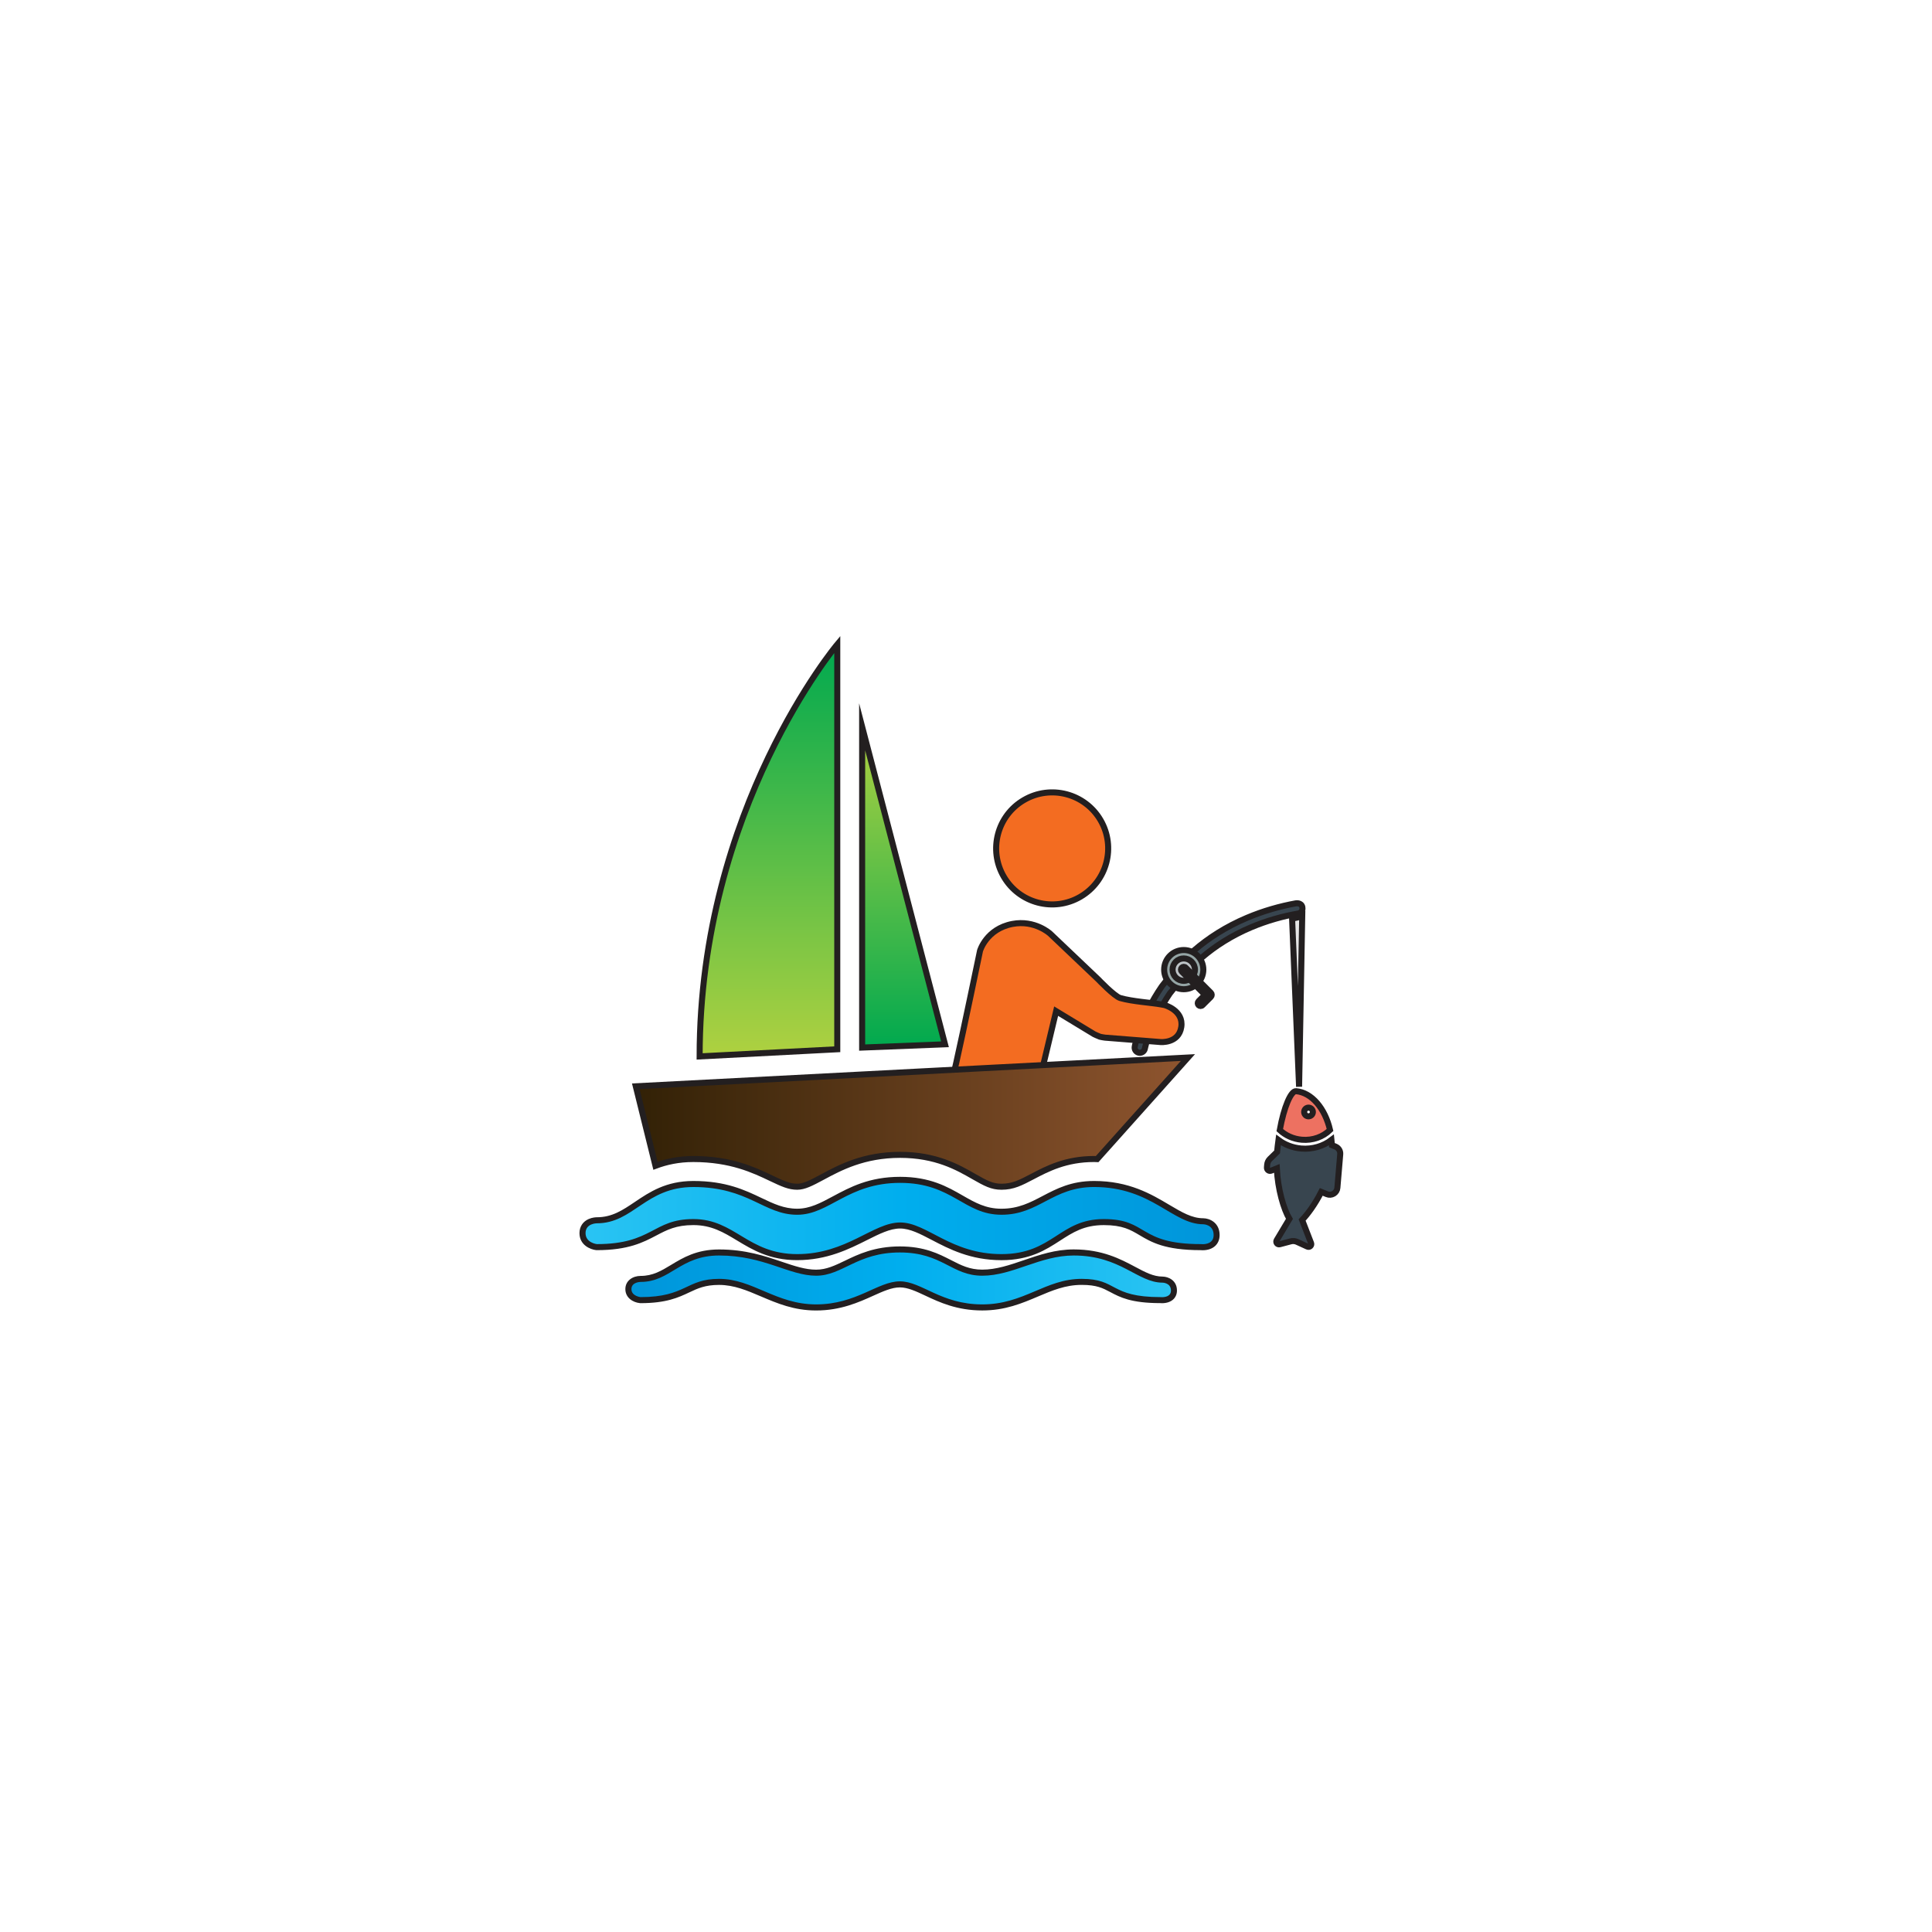 <?xml version="1.0" encoding="utf-8"?>
<!-- Generator: Adobe Illustrator 15.0.0, SVG Export Plug-In . SVG Version: 6.00 Build 0)  -->
<!DOCTYPE svg PUBLIC "-//W3C//DTD SVG 1.1//EN" "http://www.w3.org/Graphics/SVG/1.1/DTD/svg11.dtd">
<svg version="1.1" id="Layer_1" xmlns="http://www.w3.org/2000/svg" xmlns:xlink="http://www.w3.org/1999/xlink" x="0px" y="0px"
	 width="128px" height="128px" viewBox="0 0 128 128" enable-background="new 0 0 128 128" xml:space="preserve">
<linearGradient id="SVGID_1_" gradientUnits="userSpaceOnUse" x1="346.912" y1="-186.99" x2="346.912" y2="-159.694" gradientTransform="matrix(1 0 0 -1 -296 -117)">
	<stop  offset="0" style="stop-color:#AFD140"/>
	<stop  offset="1" style="stop-color:#00A94F"/>
</linearGradient>
<path fill="url(#SVGID_1_)" stroke="#231F20" stroke-width="0.4" stroke-miterlimit="10" d="M55.471,69.516V42.694
	c0,0-9.119,10.841-9.119,27.296L55.471,69.516z"/>
<linearGradient id="SVGID_2_" gradientUnits="userSpaceOnUse" x1="355.864" y1="-165.153" x2="355.864" y2="-186.404" gradientTransform="matrix(1 0 0 -1 -296 -117)">
	<stop  offset="0" style="stop-color:#AFD140"/>
	<stop  offset="1" style="stop-color:#00A94F"/>
</linearGradient>
<polygon fill="url(#SVGID_2_)" stroke="#231F20" stroke-width="0.4" stroke-miterlimit="10" points="57.119,48.153 57.119,69.404 
	62.609,69.187 "/>
<g>
	<g>
		
			<linearGradient id="SVGID_3_" gradientUnits="userSpaceOnUse" x1="337.633" y1="-201.7" x2="373.777" y2="-201.7" gradientTransform="matrix(1 0 0 -1 -296 -117)">
			<stop  offset="0" style="stop-color:#0095DA"/>
			<stop  offset="0.5" style="stop-color:#00AEEE"/>
			<stop  offset="1" style="stop-color:#2AC4F3"/>
		</linearGradient>
		<path fill="url(#SVGID_3_)" d="M65.079,86.621c-1.634,0-2.773-0.534-3.688-0.963c-0.648-0.304-1.208-0.566-1.775-0.566
			c-0.575,0-1.167,0.268-1.853,0.576c-0.942,0.425-2.117,0.953-3.692,0.953c-1.433,0-2.525-0.467-3.583-0.918
			c-0.935-0.399-1.817-0.775-2.849-0.775c-0.965,0-1.47,0.238-2.056,0.514c-0.692,0.326-1.477,0.695-3.145,0.695
			c-0.292-0.026-0.807-0.214-0.807-0.731c0-0.533,0.528-0.674,0.807-0.674c0.869,0,1.453-0.352,2.129-0.76
			c0.77-0.465,1.642-0.992,3.072-0.992c1.712,0,2.981,0.429,4.101,0.807c0.847,0.286,1.579,0.533,2.331,0.533
			c0.72,0,1.308-0.283,1.989-0.611c0.903-0.436,1.926-0.929,3.556-0.929c1.578,0,2.495,0.472,3.305,0.887
			c0.683,0.351,1.272,0.653,2.156,0.653c0.958,0,1.858-0.308,2.813-0.634c1.016-0.347,2.064-0.705,3.248-0.705
			c1.85,0,3.028,0.627,3.977,1.131c0.674,0.358,1.256,0.668,1.907,0.668c0.305,0.003,0.756,0.197,0.756,0.721
			c0,0.396-0.304,0.642-0.792,0.642c-0.071,0-0.117-0.006-0.117-0.006c-0.004,0-0.008,0-0.01,0c-1.869,0-2.576-0.374-3.199-0.705
			c-0.509-0.27-0.948-0.503-1.995-0.503c-1.118,0-2.018,0.382-2.97,0.785C67.643,86.159,66.554,86.621,65.079,86.621z"/>
	</g>
	<g>
		<path fill="#231F20" d="M59.617,82.979c2.826,0,3.429,1.54,5.461,1.54c2.03,0,3.815-1.339,6.06-1.339
			c3.113,0,4.223,1.799,5.885,1.799c0,0,0.555,0.005,0.555,0.521c0,0.396-0.403,0.441-0.592,0.441c-0.058,0-0.095-0.004-0.095-0.004
			c-3.403,0-2.823-1.21-5.227-1.21c-2.402,0-3.814,1.693-6.585,1.693c-2.745,0-4.009-1.528-5.462-1.528
			c-1.454,0-2.879,1.528-5.545,1.528c-2.667,0-4.188-1.693-6.431-1.693c-2.191,0-2.191,1.21-5.2,1.21c0,0-0.607-0.059-0.607-0.532
			s0.607-0.474,0.607-0.474c1.979,0,2.623-1.751,5.2-1.751c2.982,0,4.636,1.339,6.431,1.339
			C55.813,84.52,56.79,82.979,59.617,82.979 M59.617,82.579c-1.675,0-2.766,0.525-3.643,0.949c-0.659,0.316-1.228,0.591-1.902,0.591
			c-0.719,0-1.437-0.242-2.267-0.522c-1.134-0.383-2.419-0.817-4.165-0.817c-1.485,0-2.383,0.542-3.175,1.021
			c-0.651,0.393-1.213,0.732-2.026,0.732c-0.5,0-1.007,0.3-1.007,0.873c0,0.574,0.502,0.885,0.969,0.93l0.019,0.002h0.019
			c1.713,0,2.52-0.38,3.23-0.715c0.563-0.266,1.051-0.494,1.97-0.494c0.991,0,1.855,0.369,2.77,0.76
			c1.076,0.458,2.188,0.934,3.661,0.934c1.619,0,2.814-0.539,3.775-0.972c0.665-0.299,1.238-0.558,1.77-0.558
			c0.523,0,1.064,0.253,1.69,0.547c0.933,0.438,2.093,0.981,3.771,0.981c1.517,0,2.624-0.47,3.695-0.924
			c0.933-0.396,1.813-0.77,2.891-0.77c0.998,0,1.396,0.212,1.902,0.479c0.643,0.341,1.371,0.728,3.307,0.729
			c0.024,0.002,0.063,0.005,0.113,0.005c0.603,0,0.992-0.331,0.992-0.842c0-0.67-0.569-0.917-0.952-0.921
			c-0.605,0-1.141-0.284-1.817-0.645c-0.968-0.515-2.172-1.155-4.07-1.155c-1.217,0-2.282,0.364-3.313,0.717
			c-0.938,0.32-1.824,0.623-2.748,0.623c-0.836,0-1.406-0.292-2.065-0.631C62.183,83.063,61.243,82.579,59.617,82.579L59.617,82.579
			z"/>
	</g>
</g>
<g>
	<g>
		<path fill="#ED7161" stroke="#231F20" stroke-width="0.4" stroke-miterlimit="10" d="M84.788,74.872
			c0.377,0.351,0.885,0.589,1.46,0.638c0.734,0.063,1.411-0.196,1.87-0.646c-0.329-1.43-1.218-2.481-2.25-2.57
			C85.526,72.266,85.065,73.34,84.788,74.872z M86.717,73.384c0.158,0.015,0.276,0.153,0.264,0.311
			c-0.015,0.16-0.153,0.276-0.313,0.264c-0.158-0.013-0.275-0.153-0.262-0.312C86.419,73.489,86.559,73.371,86.717,73.384z"/>
		<path fill="#38454F" stroke="#231F20" stroke-width="0.4" stroke-miterlimit="10" d="M86.21,76.093
			c-0.572-0.049-1.09-0.255-1.508-0.566c-0.035,0.256-0.064,0.52-0.091,0.791l-0.479,0.467c-0.104,0.1-0.166,0.234-0.178,0.377
			l-0.016,0.186c-0.008,0.072,0.024,0.143,0.084,0.186c0.058,0.043,0.133,0.053,0.199,0.024l0.37-0.149
			c0.067,1.381,0.457,2.709,0.837,3.344l-0.845,1.414c-0.037,0.063-0.033,0.144,0.011,0.203c0.045,0.059,0.121,0.086,0.192,0.065
			l0.724-0.192c0.142-0.038,0.292-0.025,0.426,0.036l0.682,0.312c0.066,0.031,0.146,0.019,0.199-0.032
			c0.056-0.051,0.073-0.13,0.046-0.199l-0.594-1.533c0.36-0.374,0.86-1.05,1.269-1.861l0.372,0.152
			c0.149,0.061,0.318,0.046,0.455-0.036c0.137-0.085,0.228-0.227,0.24-0.388l0.188-2.22c0.02-0.22-0.108-0.426-0.313-0.51
			l-0.234-0.094c-0.008-0.117-0.019-0.233-0.032-0.348C87.678,75.933,86.966,76.156,86.21,76.093z"/>
	</g>
</g>
<g>
	<path fill="#38454F" stroke="#231F20" stroke-width="0.4" stroke-miterlimit="10" d="M79.634,63.433
		c0.876-0.748,1.945-1.443,3.248-1.994c1.068-0.452,2.14-0.744,3.173-0.924c0,0,0.294-0.089,0.23-0.412
		c-0.065-0.323-0.438-0.254-0.438-0.254c-1.05,0.192-2.139,0.497-3.232,0.959c-1.414,0.598-2.563,1.349-3.501,2.157
		c0,0-0.662,0.592-0.917,0.866c-0.301,0.324-1.22,1.514-1.22,1.514c-1.407,2.044-1.773,3.867-1.798,4
		c-0.035,0.186,0.087,0.364,0.273,0.4c0.021,0.004,0.042,0.006,0.063,0.006c0.16,0,0.305-0.115,0.336-0.279
		c0.006-0.03,0.345-1.723,1.652-3.652c0,0,0.844-1.076,1.185-1.428C78.917,64.158,79.634,63.433,79.634,63.433z"/>
</g>
<g>
	<path fill="#E6E6E6" stroke="#231F20" stroke-width="0.4" stroke-miterlimit="10" d="M86.068,71.999l-0.463-11.128
		c0,0,0.063-0.03,0.301-0.073c0.239-0.042,0.37-0.119,0.37-0.119l-0.208,11.313V71.999z"/>
</g>
<g>
	
		<linearGradient id="SVGID_4_" gradientUnits="userSpaceOnUse" x1="334.594" y1="-197.728" x2="376.606" y2="-197.728" gradientTransform="matrix(1 0 0 -1 -296 -117)">
		<stop  offset="0" style="stop-color:#2AC4F3"/>
		<stop  offset="0.5" style="stop-color:#00AEEE"/>
		<stop  offset="1" style="stop-color:#0095DA"/>
	</linearGradient>
	<path fill="url(#SVGID_4_)" d="M66.352,83.289c-2.002,0-3.4-0.729-4.522-1.317c-0.8-0.418-1.491-0.779-2.194-0.779
		c-0.712,0-1.442,0.367-2.289,0.793c-1.157,0.581-2.597,1.304-4.53,1.304c-1.766,0-2.833-0.644-3.863-1.266
		c-0.901-0.543-1.753-1.058-3.017-1.058c-1.191,0-1.816,0.328-2.54,0.709c-0.849,0.445-1.81,0.951-3.855,0.951
		c-0.342-0.036-0.947-0.275-0.947-0.93c0-0.672,0.62-0.85,0.947-0.85c1.075,0,1.797-0.486,2.633-1.049
		c0.943-0.636,2.011-1.355,3.762-1.355c2.11,0,3.348,0.59,4.439,1.111c0.817,0.39,1.522,0.726,2.441,0.726
		c0.892,0,1.618-0.391,2.459-0.842c1.108-0.596,2.363-1.271,4.36-1.271c1.933,0,3.058,0.645,4.051,1.213
		c0.843,0.482,1.571,0.899,2.665,0.899c1.169,0,1.967-0.418,2.813-0.861c0.915-0.479,1.86-0.976,3.323-0.976
		c2.268,0,3.714,0.858,4.877,1.549c0.832,0.494,1.551,0.92,2.359,0.92c0.246,0.003,0.882,0.172,0.882,0.914
		c0,0.497-0.355,0.807-0.929,0.807c-0.085,0-0.141-0.008-0.141-0.008c-0.004,0-0.008,0-0.011,0c-2.296,0-3.161-0.512-3.924-0.964
		c-0.63-0.372-1.173-0.694-2.468-0.694c-1.366,0-2.168,0.519-3.017,1.067C69.163,82.651,68.176,83.289,66.352,83.289z"/>
	<path fill="#231F20" d="M59.635,78.368c3.475,0,4.217,2.112,6.717,2.112c2.498,0,3.376-1.838,6.136-1.838
		c3.829,0,5.191,2.469,7.235,2.469c0,0,0.683,0.007,0.683,0.714c0,0.543-0.497,0.606-0.729,0.606c-0.07,0-0.115-0.006-0.115-0.006
		c-4.187,0-3.472-1.659-6.429-1.659c-2.953,0-3.373,2.322-6.781,2.322c-3.375,0-4.93-2.096-6.716-2.096
		c-1.788,0-3.542,2.096-6.819,2.096c-3.279,0-4.122-2.322-6.88-2.322c-2.695,0-2.695,1.659-6.396,1.659c0,0-0.747-0.081-0.747-0.729
		c0-0.649,0.747-0.649,0.747-0.649c2.434,0,3.225-2.404,6.396-2.404c3.667,0,4.672,1.838,6.88,1.838
		C54.958,80.48,56.16,78.368,59.635,78.368 M59.635,77.968c-2.048,0-3.326,0.688-4.455,1.294c-0.817,0.439-1.523,0.818-2.365,0.818
		c-0.874,0-1.56-0.327-2.355-0.707c-1.11-0.529-2.369-1.13-4.525-1.13c-1.812,0-2.907,0.737-3.874,1.389
		c-0.809,0.545-1.507,1.015-2.522,1.015l0,0c-0.046,0-0.283,0.006-0.533,0.114c-0.39,0.17-0.614,0.51-0.614,0.936
		c0,0.797,0.722,1.086,1.104,1.127l0.021,0.002h0.021c2.096,0,3.08-0.518,3.949-0.974c0.7-0.368,1.304-0.687,2.446-0.687
		c1.208,0,1.998,0.477,2.913,1.029c1.006,0.607,2.145,1.294,3.967,1.294c1.981,0,3.444-0.735,4.62-1.325
		c0.823-0.413,1.535-0.771,2.199-0.771c0.654,0,1.325,0.352,2.102,0.758c1.142,0.597,2.563,1.34,4.615,1.34
		c1.883,0,2.94-0.685,3.874-1.288c0.859-0.556,1.602-1.036,2.907-1.036c1.241,0,1.763,0.31,2.367,0.667
		c0.783,0.464,1.672,0.99,4.041,0.993c0.028,0.003,0.076,0.006,0.136,0.006c0.687,0,1.129-0.395,1.129-1.006
		c0-0.81-0.646-1.109-1.079-1.113c-0.756,0-1.42-0.395-2.261-0.893c-1.184-0.703-2.656-1.577-4.978-1.577
		c-1.513,0-2.48,0.509-3.417,0.999c-0.823,0.432-1.6,0.839-2.72,0.839c-1.04,0-1.747-0.405-2.566-0.874
		C62.771,78.626,61.623,77.968,59.635,77.968L59.635,77.968z"/>
</g>
<path fill="#F36C21" stroke="#231F20" stroke-width="0.4" stroke-miterlimit="10" d="M69.972,66.991l2.518,1.527
	c0,0,0.283,0.133,0.372,0.163c0.096,0.031,0.35,0.066,0.35,0.066l3.653,0.289l0.012,0.002c0,0,1.216,0.112,1.386-0.994
	c0.169-1.107-1.111-1.456-1.111-1.456s-0.083-0.016-0.214-0.04c-0.668-0.121-1.908-0.192-2.715-0.424
	c-0.392-0.112-1.452-1.227-1.452-1.227l-3.199-3.041c0,0-1.007-0.928-2.501-0.642c-1.722,0.331-2.142,1.776-2.142,1.776
	s-1.144,5.518-1.567,7.381c-0.045,0.199-0.152,0.645-0.169,0.813l5.843-0.279L69.972,66.991z"/>
<linearGradient id="SVGID_5_" gradientUnits="userSpaceOnUse" x1="338.123" y1="-191.344" x2="374.704" y2="-191.344" gradientTransform="matrix(1 0 0 -1 -296 -117)">
	<stop  offset="0" style="stop-color:#322106"/>
	<stop  offset="1" style="stop-color:#8F552F"/>
</linearGradient>
<path fill="url(#SVGID_5_)" stroke="#231F20" stroke-width="0.4" stroke-miterlimit="10" d="M69.579,70.54l-4.697,0.244
	l-22.759,1.185l1.304,5.268c0.701-0.263,1.52-0.449,2.509-0.449c2.485,0,4.027,0.735,5.152,1.272
	c0.777,0.371,1.208,0.564,1.728,0.564c0.453,0,0.909-0.233,1.675-0.645c1.152-0.619,2.73-1.467,5.144-1.467
	c2.374,0,3.819,0.826,4.874,1.431c0.804,0.46,1.217,0.681,1.843,0.681c0.761,0,1.271-0.268,2.042-0.672
	c0.99-0.52,2.222-1.165,4.094-1.165c0.069,0,0.131,0.008,0.199,0.009l6.018-6.731L69.579,70.54z"/>
<path fill="#F36C21" stroke="#231F20" stroke-width="0.4" stroke-miterlimit="10" d="M71.576,59.415
	c1.772-1.033,2.37-3.303,1.34-5.075c-1.032-1.771-3.306-2.37-5.077-1.336c-1.769,1.03-2.368,3.304-1.337,5.074
	C67.533,59.849,69.808,60.447,71.576,59.415z"/>
<circle fill="#95A5A5" stroke="#231F20" stroke-width="0.4" stroke-miterlimit="10" cx="78.426" cy="64.24" r="1.298"/>
<circle fill="#BDC3C7" stroke="#231F20" stroke-width="0.4" stroke-miterlimit="10" cx="78.426" cy="64.24" r="0.741"/>
<path fill="#38454F" stroke="#231F20" stroke-width="0.4" stroke-miterlimit="10" d="M80.226,65.778l-0.57-0.571l-0.172-0.171
	l-0.927-0.927c-0.072-0.073-0.189-0.073-0.262,0c-0.073,0.072-0.073,0.189,0,0.262l0.927,0.927l0.172,0.172l0.439,0.439
	l-0.426,0.425c-0.072,0.073-0.072,0.19,0,0.262c0.037,0.037,0.084,0.055,0.131,0.055c0.049,0,0.096-0.018,0.132-0.055l0.557-0.556
	C80.298,65.968,80.298,65.851,80.226,65.778z"/>
</svg>
